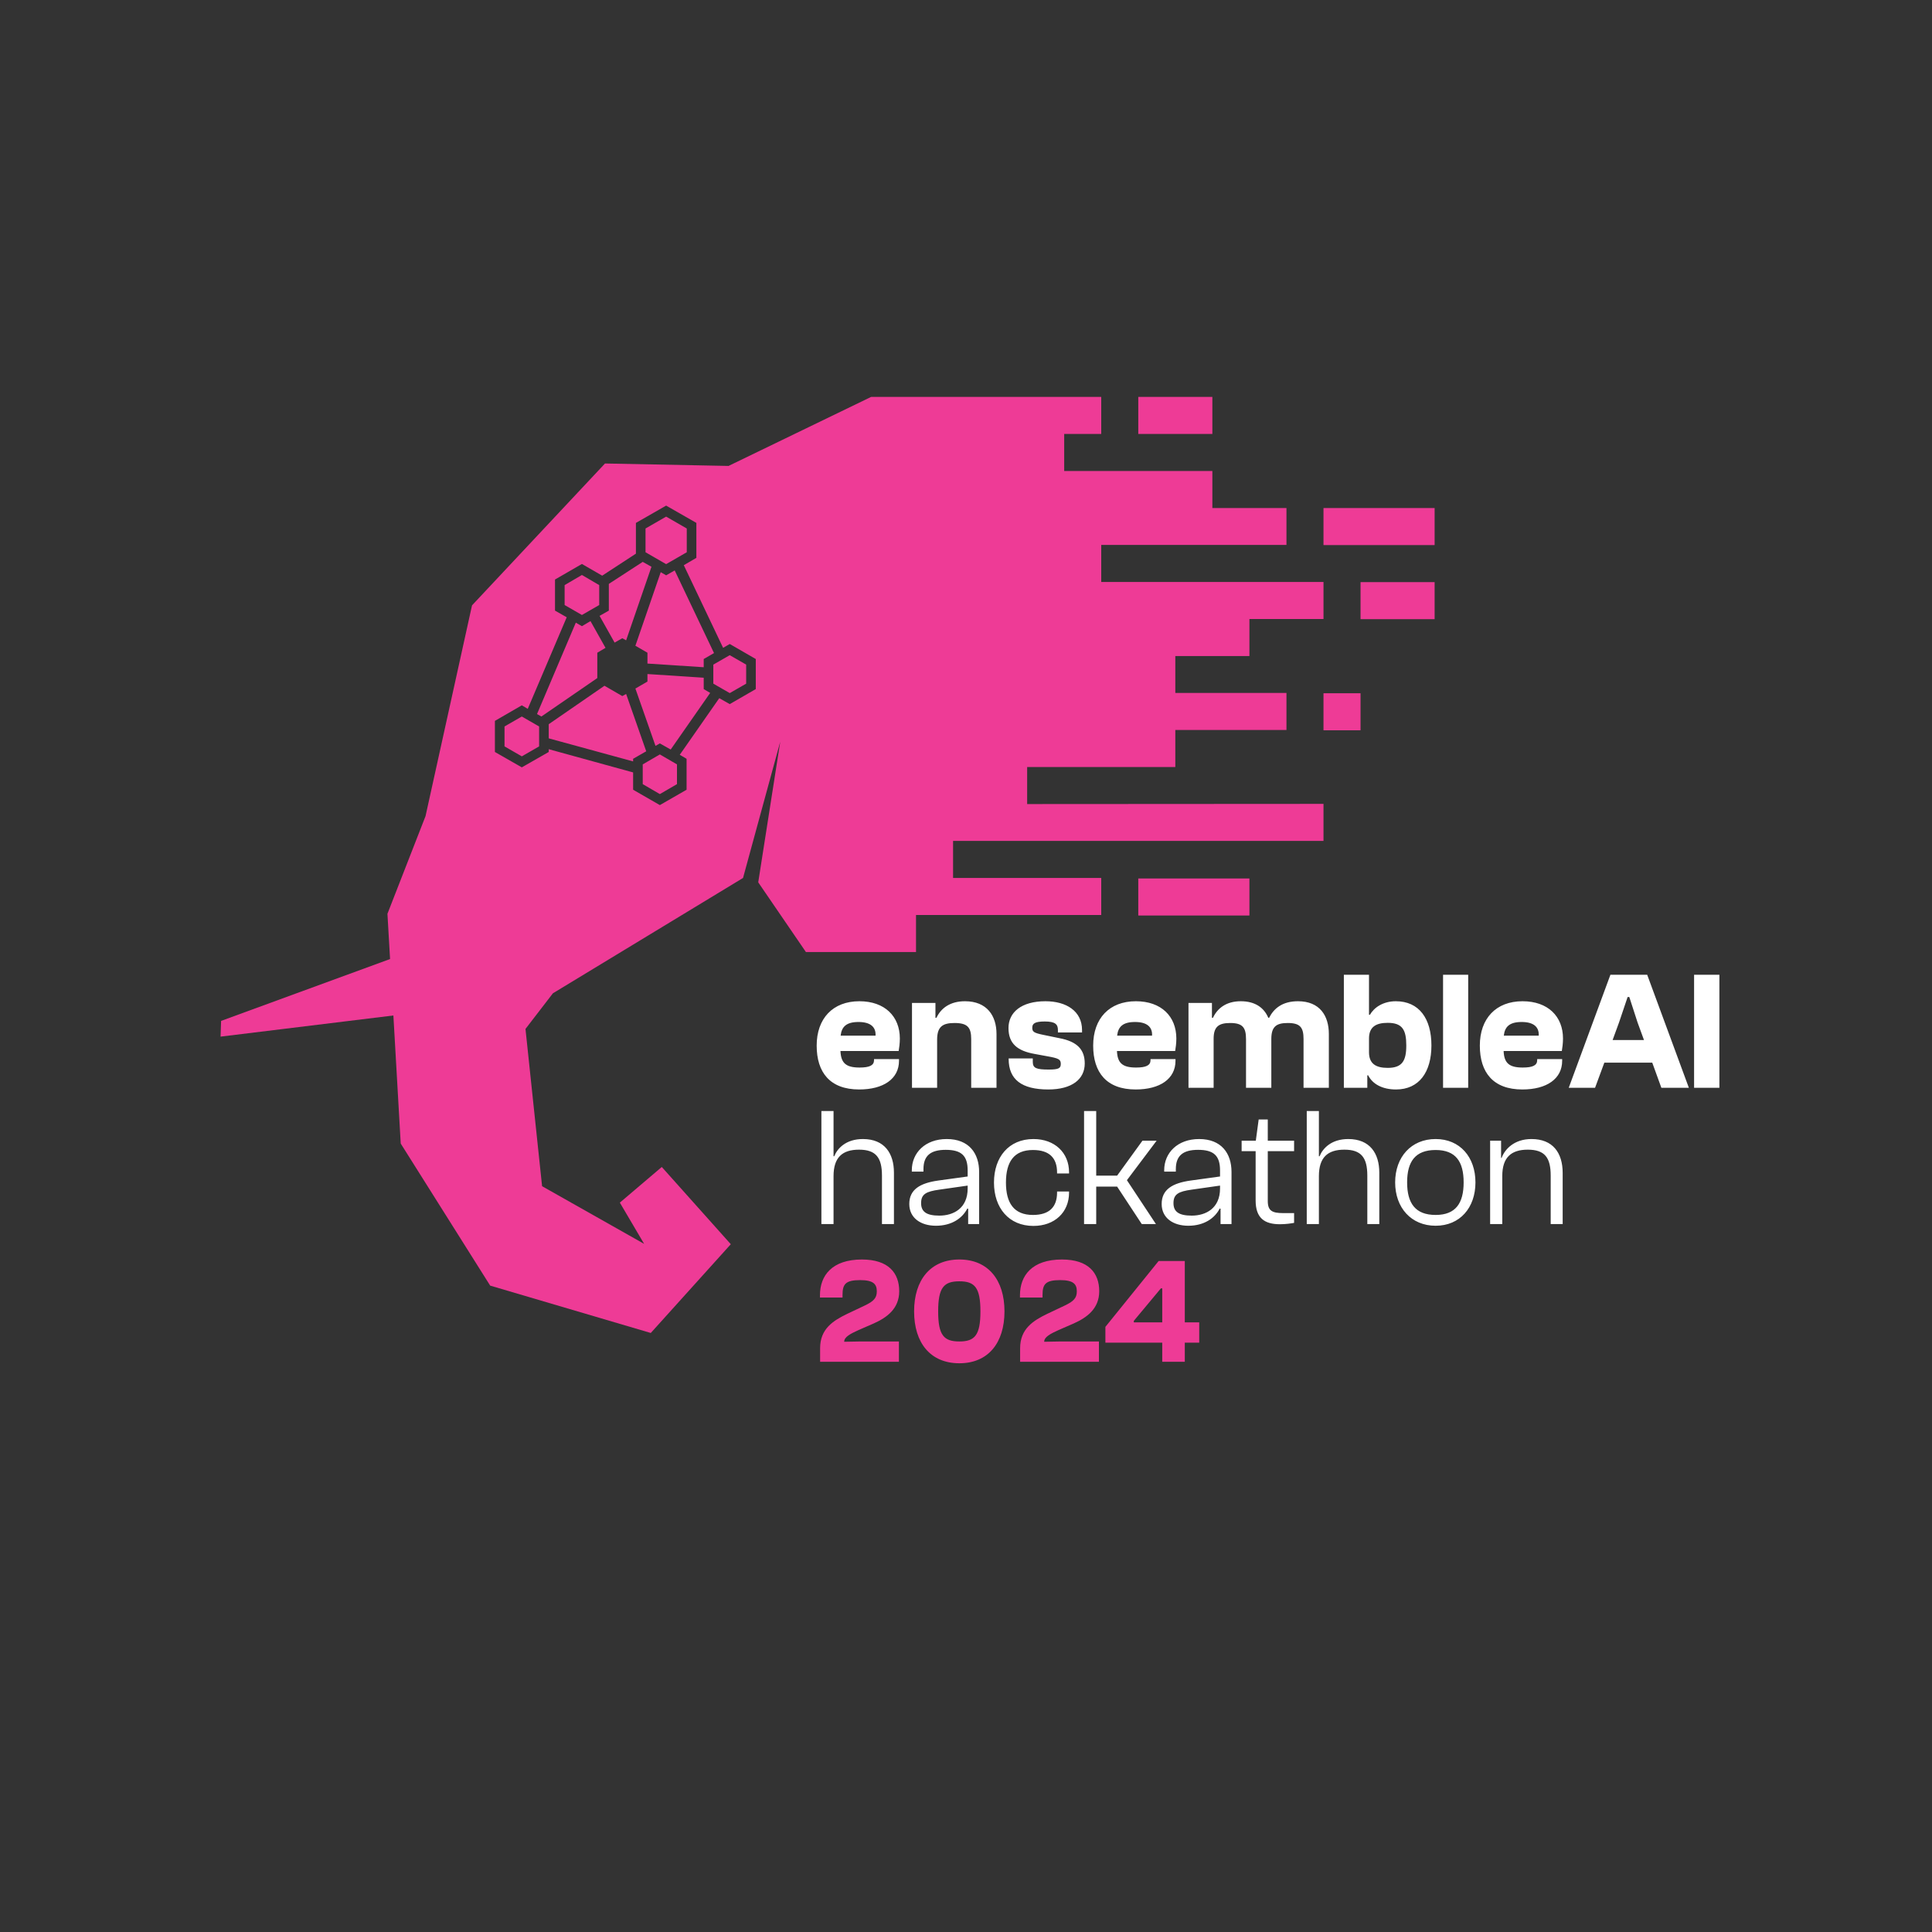 <?xml version="1.0" encoding="UTF-8" standalone="no"?><!DOCTYPE svg PUBLIC "-//W3C//DTD SVG 1.1//EN" "http://www.w3.org/Graphics/SVG/1.1/DTD/svg11.dtd"><svg width="100%" height="100%" viewBox="0 0 480 480" version="1.1" xmlns="http://www.w3.org/2000/svg" xmlns:xlink="http://www.w3.org/1999/xlink" xml:space="preserve" xmlns:serif="http://www.serif.com/" style="fill-rule:evenodd;clip-rule:evenodd;stroke-linejoin:round;stroke-miterlimit:2;"><rect x="0" y="0" width="480" height="480" fill="#333333" stroke="none"/><path d="M238.353,338.7c7.174,0 11.209,-5.081 11.209,-12.89c-0,-7.771 -4.035,-12.89 -11.209,-12.89c-7.211,0 -11.246,5.119 -11.246,12.89c0,7.809 4.035,12.89 11.246,12.89Zm-15.02,-0.373l0,-5.044l-9.564,-0l-4.035,0.074c-0,-1.195 1.531,-1.98 3.586,-2.914l3.774,-1.644c3.25,-1.457 6.314,-3.661 6.314,-7.995c0,-4.521 -2.653,-7.884 -9.266,-7.884c-7.435,0 -10.424,3.998 -10.424,8.855l0,0.598l5.605,-0l-0,-0.635c-0,-2.69 0.747,-3.699 4.371,-3.699c3.325,-0 4.147,1.009 4.147,2.802c0,1.644 -0.784,2.466 -2.989,3.512l-4.334,2.055c-3.475,1.681 -6.762,3.699 -6.762,8.556l-0,3.363l19.577,-0Zm49.692,-0l0,-5.044l-9.564,-0l-4.035,0.074c-0,-1.195 1.531,-1.98 3.586,-2.914l3.774,-1.644c3.25,-1.457 6.314,-3.661 6.314,-7.995c0,-4.521 -2.653,-7.884 -9.266,-7.884c-7.435,0 -10.424,3.998 -10.424,8.855l0,0.598l5.605,-0l-0,-0.635c-0,-2.69 0.747,-3.699 4.371,-3.699c3.325,-0 4.147,1.009 4.147,2.802c0,1.644 -0.784,2.466 -2.989,3.512l-4.334,2.055c-3.475,1.681 -6.762,3.699 -6.762,8.556l-0,3.363l19.577,-0Zm21.334,-0l0,-4.745l3.587,-0l0,-5.044l-3.587,-0l0,-15.244l-6.501,-0l-13.226,16.364l0,3.924l14.123,-0l0,4.745l5.604,-0Zm-56.006,-5.044c-3.848,-0 -5.268,-1.532 -5.268,-7.473c0,-5.94 1.42,-7.472 5.268,-7.472c3.811,-0 5.231,1.532 5.231,7.472c-0,5.941 -1.42,7.473 -5.231,7.473Zm43.341,-4.745l-0,-0.374l6.725,-8.07l0.336,-0l0,8.444l-7.061,-0Z" style="fill:#ee3b96;fill-rule:nonzero;"/><path d="M256.758,304.576c5.281,-0 8.844,-3.395 8.844,-8.257l0,-0.294l-2.976,0l0,0.252c0,3.604 -1.928,5.574 -5.993,5.574c-4.737,0 -6.707,-2.976 -6.707,-8.047c0,-5.114 1.97,-8.089 6.707,-8.089c4.065,-0 5.993,1.97 5.993,5.574l0,0.252l2.976,-0l0,-0.294c0,-4.862 -3.563,-8.257 -8.844,-8.257c-6.119,0 -9.807,4.485 -9.807,10.814c-0,6.287 3.688,10.772 9.807,10.772Zm38.477,-0.042c3.94,-0 6.58,-1.886 7.796,-4.275l0.209,0.041l0,3.815l2.725,-0l-0,-12.952c-0,-4.61 -2.515,-8.173 -8.048,-8.173c-5.365,0 -8.676,3.437 -8.676,7.754l0,0.336l2.892,-0l0,-0.629c0,-3.311 1.761,-4.778 5.533,-4.778c3.898,-0 5.449,1.467 5.449,5.113l-0,1.509l-7.293,1.006c-4.527,0.629 -7.209,2.221 -7.209,5.826c-0,3.479 2.85,5.407 6.622,5.407Zm-62.703,-0c3.94,-0 6.581,-1.886 7.796,-4.275l0.21,0.041l-0,3.815l2.724,-0l0,-12.952c0,-4.61 -2.515,-8.173 -8.047,-8.173c-5.365,0 -8.676,3.437 -8.676,7.754l-0,0.336l2.892,-0l-0,-0.629c-0,-3.311 1.76,-4.778 5.532,-4.778c3.898,-0 5.449,1.467 5.449,5.113l0,1.509l-7.293,1.006c-4.526,0.629 -7.209,2.221 -7.209,5.826c0,3.479 2.85,5.407 6.622,5.407Zm124.148,-0c6.035,-0 9.891,-4.485 9.891,-10.772c0,-6.287 -3.856,-10.772 -9.891,-10.772c-6.078,0 -10.059,4.485 -10.059,10.772c-0,6.287 3.981,10.772 10.059,10.772Zm-38.686,-0.377c1.509,-0 2.808,-0.21 3.52,-0.336l0,-2.431l-2.724,0c-2.682,0 -3.814,-0.545 -3.814,-2.976l-0,-12.406l6.538,0l0,-2.599l-6.538,0l-0,-5.281l-2.263,0l-0.713,5.281l-3.521,0l0,2.599l3.479,0l0,12.239c0,4.401 2.222,5.91 6.036,5.91Zm-110.903,-0.042l0,-11.904c0,-4.652 2.18,-6.58 6.329,-6.58c4.191,-0 5.7,1.97 5.7,6.454l0,12.03l2.976,-0l0,-12.784c0,-4.736 -2.305,-8.341 -7.712,-8.341c-4.191,0 -6.329,2.306 -7.125,4.275l-0.168,0l0,-11.232l-3.018,-0l0,28.082l3.018,-0Zm166.145,-0l-0,-11.946c-0,-4.61 2.221,-6.538 6.328,-6.538c4.234,-0 5.701,1.97 5.701,6.454l-0,12.03l2.976,-0l-0,-12.7c-0,-4.988 -2.431,-8.425 -7.754,-8.425c-4.276,0 -6.623,2.515 -7.419,4.695l-0.126,-0l0,-4.276l-2.724,0l-0,20.706l3.018,-0Zm-45.56,-0l-0,-11.904c-0,-4.652 2.179,-6.58 6.329,-6.58c4.191,-0 5.7,1.97 5.7,6.454l-0,12.03l2.976,-0l-0,-12.784c-0,-4.736 -2.306,-8.341 -7.712,-8.341c-4.192,0 -6.329,2.306 -7.126,4.275l-0.167,0l-0,-11.232l-3.018,-0l-0,28.082l3.018,-0Zm-55.326,-0l0,-9.305l5.197,-0l6.12,9.305l3.52,-0l-7.209,-10.898l7.377,-9.808l-3.521,0l-6.287,8.676l-5.197,0l0,-16.052l-3.018,-0l0,28.082l3.018,-0Zm19.196,-5.198c0,-2.221 1.216,-2.892 4.527,-3.353l7.042,-1.006l-0,0.713c-0,4.904 -3.479,6.748 -7.042,6.748c-3.185,-0 -4.527,-0.964 -4.527,-3.102Zm-62.702,0c0,-2.221 1.216,-2.892 4.527,-3.353l7.041,-1.006l0,0.713c0,4.904 -3.479,6.748 -7.041,6.748c-3.186,-0 -4.527,-0.964 -4.527,-3.102Zm127.836,2.934c-5.072,0 -7.084,-2.934 -7.084,-8.089c0,-5.155 2.012,-8.047 7.084,-8.047c4.987,-0 6.957,2.892 6.957,8.047c0,5.155 -1.97,8.089 -6.957,8.089Zm-143.218,-31.174c6.035,-0 9.891,-2.641 9.891,-7.125l0,-0.419l-6.203,-0l0,0.251c0,1.299 -1.089,1.844 -3.604,1.844c-3.437,0 -4.611,-1.173 -4.736,-4.107l14.46,-0c0.125,-0.713 0.293,-1.928 0.293,-3.102c0,-5.491 -3.73,-9.263 -10.059,-9.263c-6.581,0 -10.604,4.275 -10.604,11.023c-0,6.665 3.311,10.898 10.562,10.898Zm164.761,-0c6.036,-0 9.892,-2.641 9.892,-7.125l-0,-0.419l-6.203,-0l-0,0.251c-0,1.299 -1.09,1.844 -3.605,1.844c-3.437,0 -4.61,-1.173 -4.736,-4.107l14.46,-0c0.126,-0.713 0.293,-1.928 0.293,-3.102c0,-5.491 -3.73,-9.263 -10.059,-9.263c-6.58,0 -10.604,4.275 -10.604,11.023c0,6.665 3.311,10.898 10.562,10.898Zm-117.776,-0c5.826,-0 9.053,-2.515 9.053,-6.455c0,-3.437 -1.844,-5.448 -6.287,-6.287l-3.856,-0.796c-2.515,-0.503 -2.892,-0.796 -2.892,-1.802c-0,-1.006 0.587,-1.551 3.102,-1.551c2.682,-0 3.269,0.754 3.269,2.137l-0,0.587l5.993,0l0,-0.587c0,-4.736 -3.939,-7.167 -9.095,-7.167c-5.993,0 -9.179,2.767 -9.179,6.664c0,3.898 2.264,5.659 6.413,6.413l3.185,0.587c2.809,0.503 3.395,0.754 3.395,1.886c0,1.048 -0.419,1.425 -2.976,1.425c-3.059,0 -3.981,-0.335 -3.981,-1.886l-0,-0.88l-5.994,-0l0,0.126c0,5.113 3.227,7.586 9.85,7.586Zm21.711,-0c6.035,-0 9.891,-2.641 9.891,-7.125l0,-0.419l-6.203,-0l0,0.251c0,1.299 -1.09,1.844 -3.604,1.844c-3.437,0 -4.611,-1.173 -4.737,-4.107l14.461,-0c0.125,-0.713 0.293,-1.928 0.293,-3.102c-0,-5.491 -3.73,-9.263 -10.059,-9.263c-6.581,0 -10.604,4.275 -10.604,11.023c-0,6.665 3.311,10.898 10.562,10.898Zm57.547,-0.419l-0,-3.102l0.209,0c1.132,2.264 3.647,3.521 6.916,3.521c5.742,-0 8.802,-4.317 8.802,-10.939c-0,-6.665 -3.06,-10.982 -8.844,-10.982c-3.185,0 -5.449,1.593 -6.413,3.353l-0.251,0l-0,-9.933l-6.245,-0l-0,28.082l5.826,-0Zm25.064,-0l0,-28.082l-6.245,-0l-0,28.082l6.245,-0Zm62.409,-0l-0,-28.082l-6.287,-0l-0,28.082l6.287,-0Zm-194.352,-0l-0,-11.946c-0,-3.185 1.299,-4.149 4.317,-4.149c3.185,0 4.149,1.048 4.149,3.982l0,12.113l6.287,-0l0,-13.371c0,-4.484 -2.347,-8.131 -7.837,-8.131c-3.689,0 -5.952,1.719 -7.084,4.108l-0.251,-0l-0,-3.689l-5.826,0l-0,21.083l6.245,-0Zm68.696,-0l-0,-12.197c-0,-2.976 1.257,-3.898 4.107,-3.898c3.018,0 3.94,1.048 3.94,3.982l0,12.113l6.287,-0l0,-12.113c0,-3.06 1.216,-3.982 4.066,-3.982c3.059,0 3.94,1.048 3.94,3.982l-0,12.113l6.287,-0l-0,-13.371c-0,-4.484 -2.222,-8.131 -7.671,-8.131c-3.897,0 -5.993,1.803 -7.167,4.108l-0.209,-0c-1.048,-2.473 -3.228,-4.108 -6.832,-4.108c-3.605,0 -5.784,1.719 -6.916,4.108l-0.251,-0l-0,-3.689l-5.826,0l-0,21.083l6.245,-0Zm94.766,-0l2.305,-6.245l11.903,-0l2.264,6.245l6.832,-0l-10.353,-28.082l-9.137,-0l-10.353,28.082l6.539,-0Zm-56.164,-8.844l-0,-3.395c-0,-2.85 1.677,-3.898 4.652,-3.898c3.647,0 4.611,1.76 4.611,5.617c-0,3.814 -1.006,5.574 -4.611,5.574c-2.975,-0 -4.652,-1.048 -4.652,-3.898Zm62.116,-7.377l2.137,-6.329l0.419,0l2.054,6.329l1.593,4.359l-7.796,0l1.593,-4.359Zm-188.946,-0.125c2.934,-0 4.359,1.215 4.233,3.395l-8.676,-0c0.252,-2.222 1.425,-3.395 4.443,-3.395Zm68.696,-0c2.934,-0 4.359,1.215 4.233,3.395l-8.676,-0c0.252,-2.222 1.425,-3.395 4.443,-3.395Zm96.066,-0c2.934,-0 4.359,1.215 4.233,3.395l-8.676,-0c0.251,-2.222 1.425,-3.395 4.443,-3.395Z" style="fill:#fff;fill-rule:nonzero;"/><path d="M273.599,98.612l-57.174,0l-35.425,17.148l-30.692,-0.607l-33.037,35.251l-11.548,52.355l-9.464,24.268l0.651,11.243l-41.979,15.368l-0.131,3.908l42.935,-5.253l1.824,31.821l22.227,35.294l39.896,11.765l19.883,-22.053l-17.148,-19.189l-10.419,8.856l6.034,10.246l-25.353,-14.326l-4.124,-39.072l6.816,-8.856l47.233,-28.652l9.247,-33.862l-5.47,34.947l11.851,17.322l27.35,-0l0,-9.204l46.017,0l0,-9.203l-36.813,0l-0,-9.203l92.034,-0l0,-9.204l-73.628,0.044l0,-9.204l36.814,0l0,-9.203l27.611,-0l-0,-9.204l-27.611,0l0,-9.16l18.407,0l0,-9.203l18.407,-0l0,-9.204l-55.221,0l0,-9.203l46.018,-0l-0,-9.16l-18.407,-0l-0,-9.204l-36.814,0l-0,-9.203l9.203,-0l0,-9.204Zm36.814,119.645l-27.61,0l-0,9.204l27.61,-0l0,-9.204Zm-152.421,-80.704l-8.379,5.47l-5.036,-2.908l-6.685,3.863l-0,7.728l2.908,1.65l-9.68,22.748l-1.477,-0.869l-6.685,3.864l-0,7.728l6.685,3.82l6.686,-3.82l0,-0.695l20.968,5.774l0,4.298l6.642,3.82l6.642,-3.82l0,-7.684l-1.693,-0.999l9.812,-14.065l2.604,1.476l6.469,-3.734l-0,-7.467l-6.469,-3.733l-1.649,0.955l-9.768,-20.534l3.126,-1.824l-0,-8.682l-7.511,-4.298l-7.51,4.298l-0,7.64Zm5.947,49.881l4.255,2.475l-0,4.906l-4.255,2.474l-4.254,-2.474l-0,-4.906l4.254,-2.475Zm-13.761,-17.061l-13.849,9.551l0,3.516l20.968,5.731l0,-0.651l3.256,-1.867l-4.992,-14.239l-0.955,0.521l-4.428,-2.562Zm-20.535,7.641l4.298,2.474l0,4.949l-4.298,2.475l-4.297,-2.475l-0,-4.949l4.297,-2.474Zm31.214,-8.683l-2.995,1.737l4.992,14.239l1.085,-0.608l2.692,1.52l9.811,-14.066l-1.606,-0.955l-0,-2.822l-13.979,-0.911l0,1.866Zm177.166,2.909l-9.203,0l0,9.203l9.203,0l0,-9.203Zm-193.446,-16.67l-1.519,-0.869l-9.638,22.705l1.086,0.608l13.892,-9.551l-0,-6.295l2.04,-1.215l-3.733,-6.642l-2.128,1.259Zm36.727,7.206l4.081,2.344l0,4.732l-4.081,2.345l-4.08,-2.345l-0,-4.732l4.08,-2.344Zm-15.802,-19.839l-1.346,-0.782l-6.294,18.277l2.995,1.736l0,2.692l13.979,0.912l-0,-2.041l2.561,-1.476l-9.768,-20.534l-2.127,1.216Zm-9.941,16.149l6.295,-18.277l-2.171,-1.215l-8.422,5.47l-0,6.642l-2.301,1.302l3.734,6.642l1.91,-1.085l0.955,0.521Zm200.869,-14.456l-18.407,-0l0,9.203l18.407,0l0,-9.203Zm-211.853,-1.78l4.298,2.518l0,4.949l-4.298,2.474l-4.297,-2.474l-0,-4.949l4.297,-2.518Zm20.925,-14.5l5.123,2.952l-0,5.904l-5.123,2.952l-5.122,-2.952l-0,-5.904l5.122,-2.952Zm190.928,-2.127l-27.61,-0l0,9.203l27.61,0l0,-9.203Zm-55.22,-27.611l-18.407,0l-0,9.204l18.407,-0l-0,-9.204Z" style="fill:#ee3b96;"/></svg>
